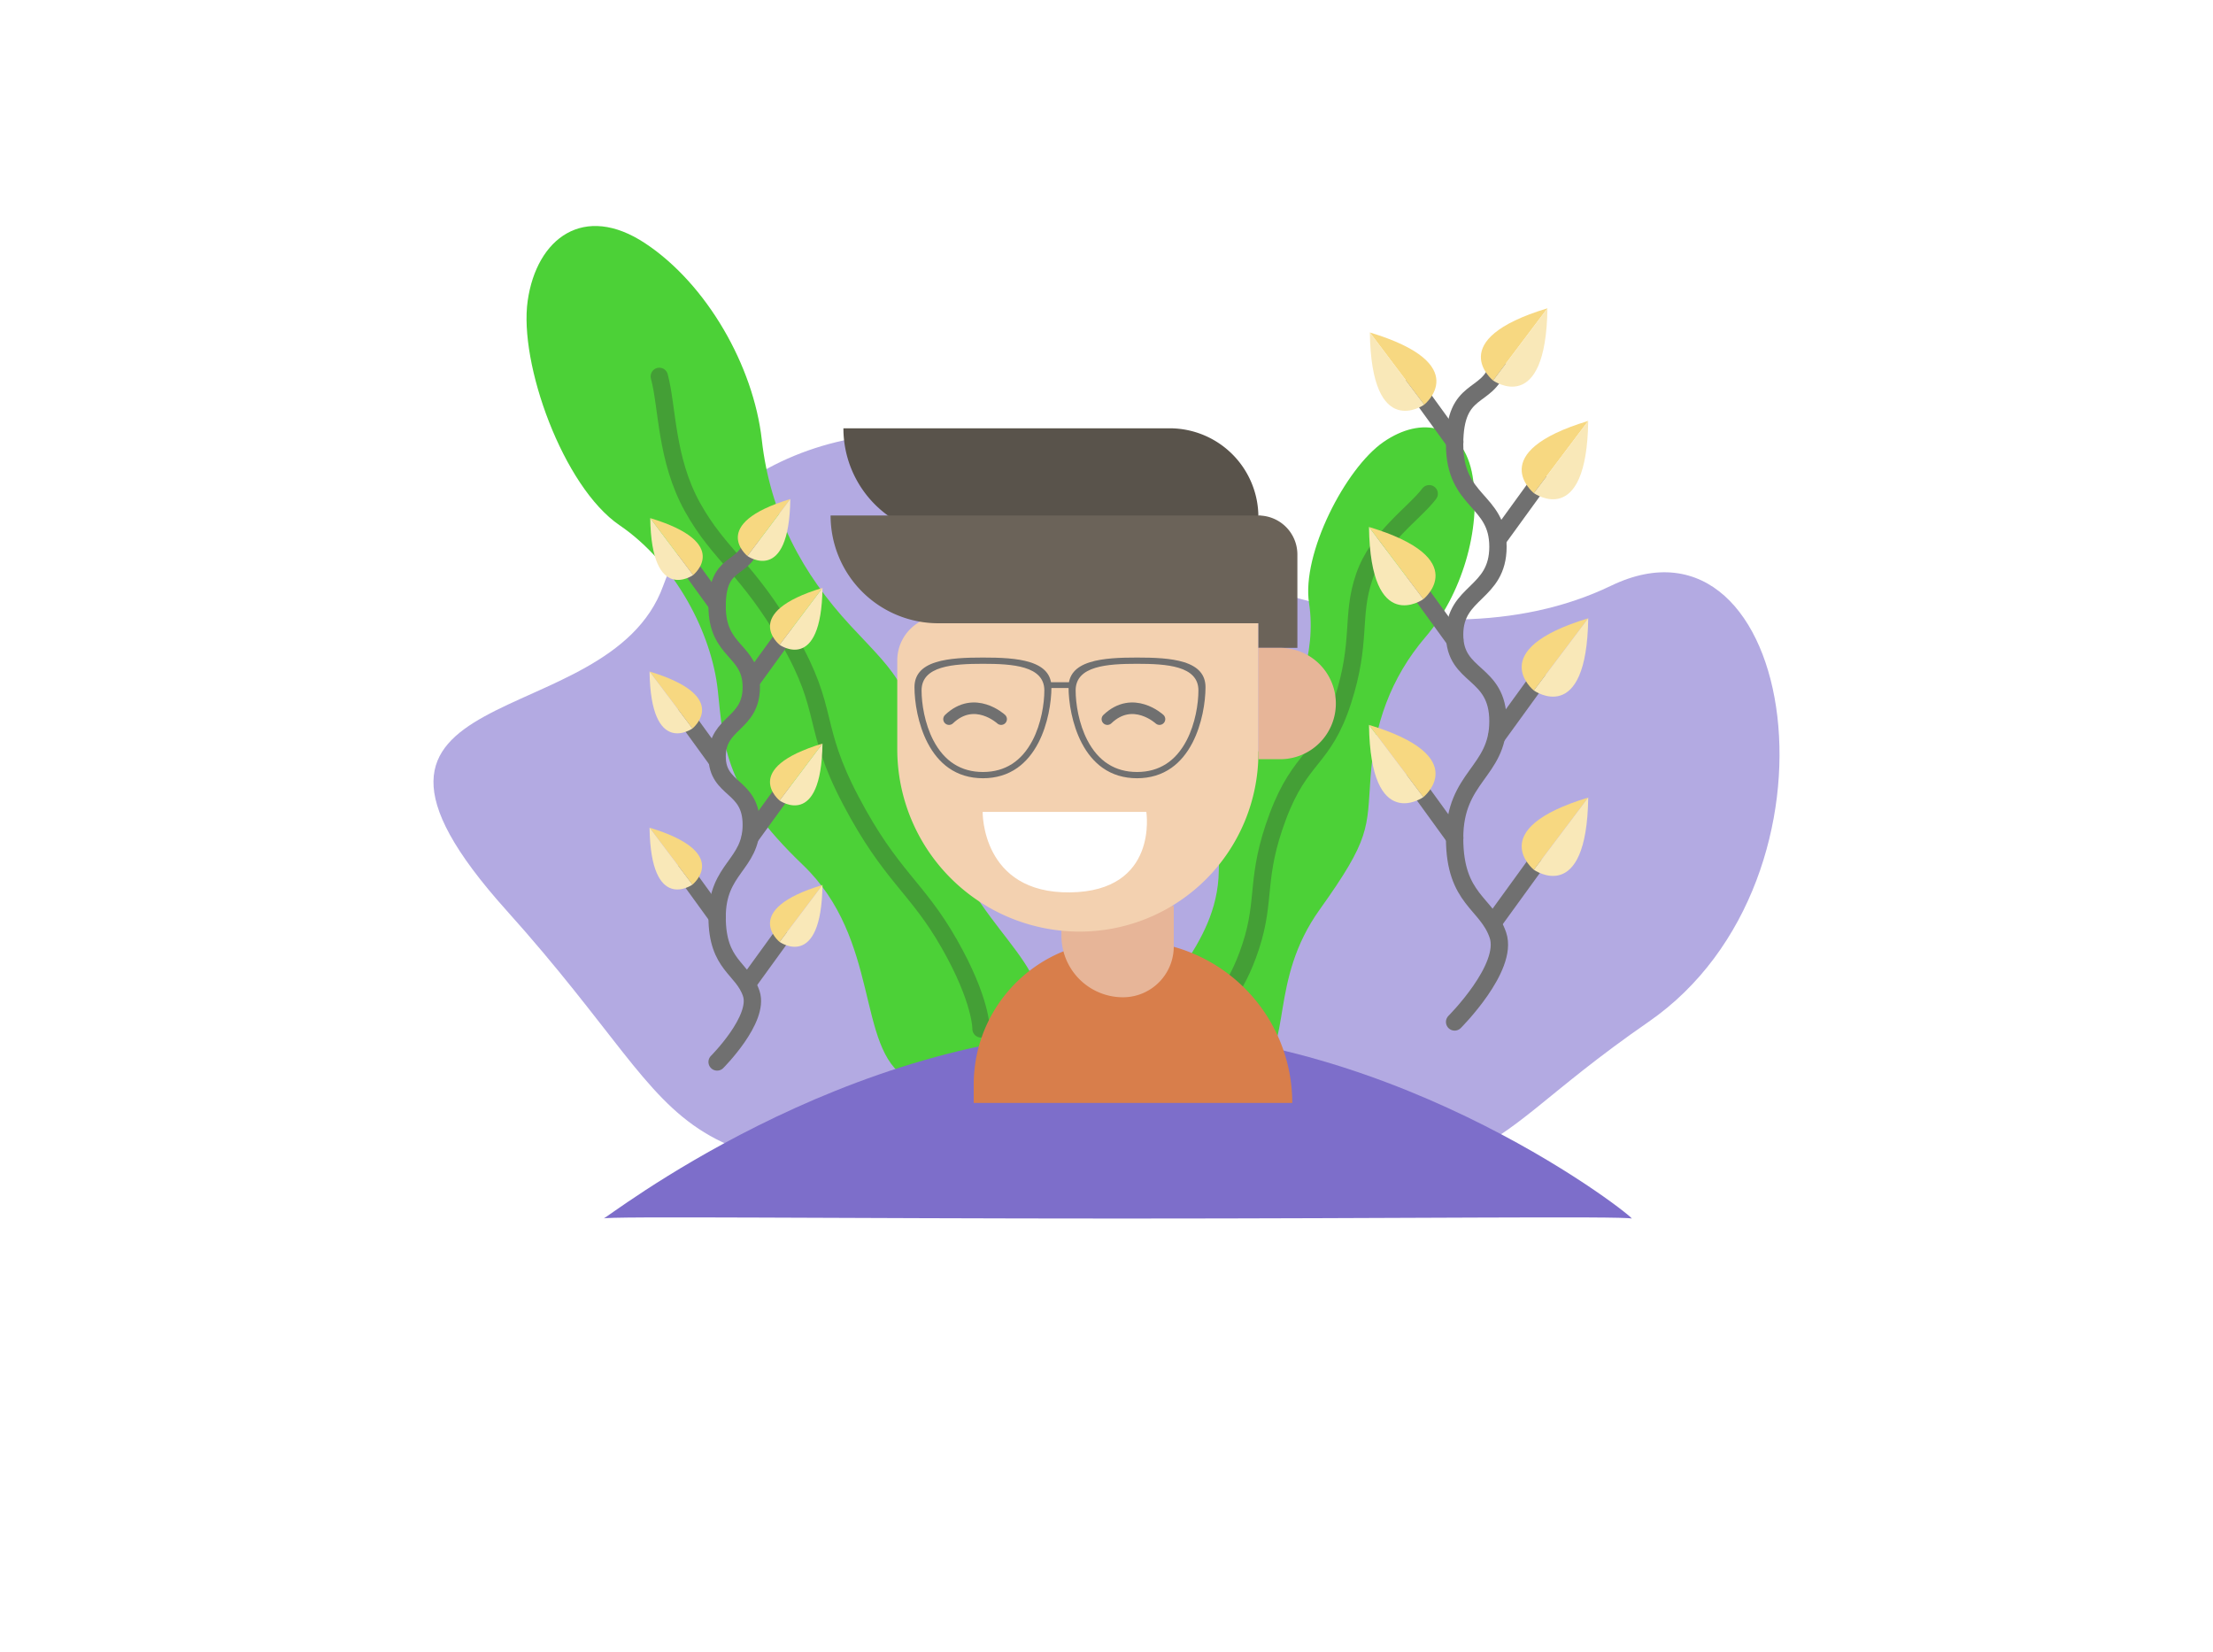 <svg xmlns="http://www.w3.org/2000/svg" xmlns:xlink="http://www.w3.org/1999/xlink" width="382.897" height="285.808" viewBox="0 0 382.897 285.808">
  <defs>
    <filter id="Bg" x="0" y="0" width="382.897" height="279.319" filterUnits="userSpaceOnUse">
      <feOffset dy="20" input="SourceAlpha"/>
      <feGaussianBlur stdDeviation="25" result="blur"/>
      <feFlood flood-opacity="0.502"/>
      <feComposite operator="in" in2="blur"/>
      <feComposite in="SourceGraphic"/>
    </filter>
    <filter id="Base" x="29.409" y="103.296" width="327.922" height="182.512" filterUnits="userSpaceOnUse">
      <feOffset dy="20" input="SourceAlpha"/>
      <feGaussianBlur stdDeviation="25" result="blur-2"/>
      <feFlood flood-opacity="0.502"/>
      <feComposite operator="in" in2="blur-2"/>
      <feComposite in="SourceGraphic"/>
    </filter>
  </defs>
  <g id="myAvtarSmiling" transform="translate(-5532.608 116.408)">
    <g id="Group_15" data-name="Group 15" transform="translate(5607.607 -90.307)">
      <g id="My_Avatar" data-name="My Avatar" transform="translate(0 0)">
        <g id="BG-2" data-name="BG" transform="translate(0 0)">
          <g transform="matrix(1, 0, 0, 1, -75, -26.1)" filter="url(#Bg)">
            <path id="Bg-3" data-name="Bg" d="M1849.742,2044.594c18.982,15.291,64.785,34,97.018,18.455s42.371,50.648,6.517,75.43-19.449,28.305-97.94,27.437-62.862-5.731-99.677-46.713,17.628-29.791,27.118-56.154S1830.76,2029.3,1849.742,2044.594Z" transform="translate(-1668.03 -1981.71)" fill="#b3aae2"/>
          </g>
          <g id="Bg_stuff" data-name="Bg stuff" transform="translate(6.153 0)">
            <g id="Group_6" data-name="Group 6" transform="translate(0)">
              <g id="Small_leaf" data-name="Small leaf" transform="translate(156.013 43.65) rotate(21)">
                <path id="Path_92" data-name="Path 92" d="M4.446,5.506c-4.489,6.609-6.3,23.121-2,30.635S6.9,53.652,4.446,60.4s-4.753,11.653,0,24.533-4.14,23.8,0,30.053,14.566,6.248,18.706,0-3.833-15.333,0-30.053,2.607-15.946,0-24.533-2.952-17.2.209-26.082,2.374-20.772-2.355-28.811S8.936-1.1,4.446,5.506Z" transform="translate(0 0)" fill="#4cd137"/>
                <path id="Path_97" data-name="Path 97" d="M6.619,0C5.279,4.113.672,9.945.672,17.227S3.946,27.9,4.141,38.8.329,50.012.022,61.337,2.771,75.434,2.91,84.1.577,96,.577,96" transform="matrix(0.999, -0.035, 0.035, 0.999, 8.446, 11.226)" fill="none" stroke="#449f36" stroke-linecap="round" stroke-width="3"/>
              </g>
              <g id="Group_5" data-name="Group 5" transform="translate(0 10.522) rotate(-7)">
                <g id="Big_leaf" data-name="Big leaf" transform="translate(0 0)">
                  <path id="Path_95" data-name="Path 95" d="M6.078,7.527C-.058,16.561-2.53,39.134,3.339,49.405s6.093,23.939,2.74,33.161-6.5,15.93,0,33.537-5.659,32.542,0,41.083,19.913,8.542,25.572,0-5.24-20.961,0-41.083,3.563-21.8,0-33.537-4.035-23.51.285-35.655,3.245-28.4-3.22-39.385S12.215-1.508,6.078,7.527Z" transform="translate(0 11.389) rotate(-19)" fill="#4cd137"/>
                  <path id="Path_98" data-name="Path 98" d="M6.619,0C5.279,5.386.672,13.022.672,22.558S3.946,36.53,4.141,50.809.329,65.491.022,80.321s2.75,18.46,2.889,29.809S.577,125.717.577,125.717" transform="translate(23.069 34.77) rotate(-22)" fill="none" stroke="#449f36" stroke-linecap="round" stroke-width="3"/>
                </g>
              </g>
            </g>
            <g id="Small_plant" data-name="Small plant" transform="translate(28.097 57.875)">
              <path id="Path_96" data-name="Path 96" d="M1307.151,2671.024c-1.478,4.534-5.912,2.542-5.912,10.57s5.912,7.48,5.912,13.974-5.912,6.047-5.912,12,5.912,4.882,5.912,11.824-5.912,7.524-5.912,15.945,4.434,8.824,5.912,13.258-5.912,11.824-5.912,11.824" transform="translate(-1286.411 -2660.678)" fill="none" stroke="#707070" stroke-linecap="round" stroke-width="3"/>
              <line id="Line_6" data-name="Line 6" y1="7.841" x2="5.685" transform="translate(20.091 78.345)" fill="none" stroke="#707070" stroke-linecap="round" stroke-width="3"/>
              <line id="Line_9" data-name="Line 9" x1="5.685" y1="7.841" transform="translate(9.153 66.78)" fill="none" stroke="#707070" stroke-linecap="round" stroke-width="3"/>
              <line id="Line_10" data-name="Line 10" x1="5.685" y1="7.841" transform="translate(9.153 39.768)" fill="none" stroke="#707070" stroke-linecap="round" stroke-width="3"/>
              <line id="Line_11" data-name="Line 11" x1="5.685" y1="7.841" transform="translate(9.153 12.757)" fill="none" stroke="#707070" stroke-linecap="round" stroke-width="3"/>
              <line id="Line_7" data-name="Line 7" y1="7.841" x2="5.685" transform="translate(20.561 52.98)" fill="none" stroke="#707070" stroke-linecap="round" stroke-width="3"/>
              <line id="Line_8" data-name="Line 8" y1="7.841" x2="5.685" transform="translate(20.757 26.008)" fill="none" stroke="#707070" stroke-linecap="round" stroke-width="3"/>
              <g id="Group_7" data-name="Group 7" transform="matrix(0.799, -0.602, 0.602, 0.799, 0, 34.559)">
                <path id="Path_99" data-name="Path 99" d="M0,0C8.834,12.071,0,12.333,0,12.333Z" transform="translate(3.924 0)" fill="#f7d881"/>
                <path id="Path_100" data-name="Path 100" d="M3.926,0c-8.834,12.071,0,12.333,0,12.333Z" transform="translate(0 0)" fill="#f9e8b8"/>
              </g>
              <g id="Group_8" data-name="Group 8" transform="matrix(0.799, -0.602, 0.602, 0.799, 0.118, 8.018)">
                <path id="Path_99-2" data-name="Path 99" d="M0,0C8.834,12.071,0,12.333,0,12.333Z" transform="translate(3.924 0)" fill="#f7d881"/>
                <path id="Path_100-2" data-name="Path 100" d="M3.926,0c-8.834,12.071,0,12.333,0,12.333Z" transform="translate(0 0)" fill="#f9e8b8"/>
              </g>
              <g id="Group_9" data-name="Group 9" transform="matrix(0.799, -0.602, 0.602, 0.799, 0, 61.571)">
                <path id="Path_99-3" data-name="Path 99" d="M0,0C8.834,12.071,0,12.333,0,12.333Z" transform="translate(3.924 0)" fill="#f7d881"/>
                <path id="Path_100-3" data-name="Path 100" d="M3.926,0c-8.834,12.071,0,12.333,0,12.333Z" transform="translate(0 0)" fill="#f9e8b8"/>
              </g>
              <g id="Group_10" data-name="Group 10" transform="matrix(-0.799, -0.602, 0.602, -0.799, 28.773, 81.339)">
                <path id="Path_99-4" data-name="Path 99" d="M0,12.333C8.834.262,0,0,0,0Z" transform="translate(3.924 0)" fill="#f7d881"/>
                <path id="Path_100-4" data-name="Path 100" d="M3.926,12.333C-4.908.262,3.926,0,3.926,0Z" transform="translate(0 0)" fill="#f9e8b8"/>
              </g>
              <g id="Group_11" data-name="Group 11" transform="matrix(-0.799, -0.602, 0.602, -0.799, 28.773, 56.876)">
                <path id="Path_99-5" data-name="Path 99" d="M0,12.333C8.834.262,0,0,0,0Z" transform="translate(3.924 0)" fill="#f7d881"/>
                <path id="Path_100-5" data-name="Path 100" d="M3.926,12.333C-4.908.262,3.926,0,3.926,0Z" transform="translate(0 0)" fill="#f9e8b8"/>
              </g>
              <g id="Group_12" data-name="Group 12" transform="matrix(-0.799, -0.602, 0.602, -0.799, 28.773, 29.942)">
                <path id="Path_99-6" data-name="Path 99" d="M0,12.333C8.834.262,0,0,0,0Z" transform="translate(3.924 0)" fill="#f7d881"/>
                <path id="Path_100-6" data-name="Path 100" d="M3.926,12.333C-4.908.262,3.926,0,3.926,0Z" transform="translate(0 0)" fill="#f9e8b8"/>
              </g>
              <g id="Group_14" data-name="Group 14" transform="matrix(-0.799, -0.602, 0.602, -0.799, 23.206, 14.574)">
                <path id="Path_99-7" data-name="Path 99" d="M0,12.333C8.834.262,0,0,0,0Z" transform="translate(3.924 0)" fill="#f7d881"/>
                <path id="Path_100-7" data-name="Path 100" d="M3.926,12.333C-4.908.262,3.926,0,3.926,0Z" transform="translate(0 0)" fill="#f9e8b8"/>
              </g>
            </g>
            <g id="Big_plant" data-name="Big plant" transform="translate(151.735 24.244)">
              <path id="Path_96-2" data-name="Path 96" d="M1308.734,2671.024c-1.874,5.749-7.5,3.223-7.5,13.4s7.5,9.482,7.5,17.716-7.5,7.666-7.5,15.217,7.5,6.189,7.5,14.99-7.5,9.539-7.5,20.214,5.621,11.186,7.5,16.807-7.5,14.99-7.5,14.99" transform="translate(-1282.441 -2657.908)" fill="none" stroke="#707070" stroke-linecap="round" stroke-width="3"/>
              <line id="Line_6-2" data-name="Line 6" y1="9.94" x2="7.207" transform="translate(25.47 99.323)" fill="none" stroke="#707070" stroke-linecap="round" stroke-width="3"/>
              <line id="Line_9-2" data-name="Line 9" x1="7.207" y1="9.94" transform="translate(11.604 84.661)" fill="none" stroke="#707070" stroke-linecap="round" stroke-width="3"/>
              <line id="Line_10-2" data-name="Line 10" x1="7.207" y1="9.94" transform="translate(11.604 50.417)" fill="none" stroke="#707070" stroke-linecap="round" stroke-width="3"/>
              <line id="Line_11-2" data-name="Line 11" x1="7.207" y1="9.94" transform="translate(11.604 16.172)" fill="none" stroke="#707070" stroke-linecap="round" stroke-width="3"/>
              <line id="Line_7-2" data-name="Line 7" y1="9.94" x2="7.207" transform="translate(26.067 67.166)" fill="none" stroke="#707070" stroke-linecap="round" stroke-width="3"/>
              <line id="Line_8-2" data-name="Line 8" y1="9.94" x2="7.207" transform="translate(26.315 32.971)" fill="none" stroke="#707070" stroke-linecap="round" stroke-width="3"/>
              <g id="Group_7-2" data-name="Group 7" transform="matrix(0.799, -0.602, 0.602, 0.799, 0, 43.813)">
                <path id="Path_99-8" data-name="Path 99" d="M0,0C11.2,15.3,0,15.635,0,15.635Z" transform="translate(4.975 0)" fill="#f7d881"/>
                <path id="Path_100-8" data-name="Path 100" d="M4.978,0c-11.2,15.3,0,15.635,0,15.635Z" transform="translate(0 0)" fill="#f9e8b8"/>
              </g>
              <g id="Group_8-2" data-name="Group 8" transform="matrix(0.799, -0.602, 0.602, 0.799, 0.149, 10.164)">
                <path id="Path_99-9" data-name="Path 99" d="M0,0C11.2,15.3,0,15.635,0,15.635Z" transform="translate(4.975 0)" fill="#f7d881"/>
                <path id="Path_100-9" data-name="Path 100" d="M4.978,0c-11.2,15.3,0,15.635,0,15.635Z" transform="translate(0 0)" fill="#f9e8b8"/>
              </g>
              <g id="Group_9-2" data-name="Group 9" transform="matrix(0.799, -0.602, 0.602, 0.799, 0, 78.057)">
                <path id="Path_99-10" data-name="Path 99" d="M0,0C11.2,15.3,0,15.635,0,15.635Z" transform="translate(4.975 0)" fill="#f7d881"/>
                <path id="Path_100-10" data-name="Path 100" d="M4.978,0c-11.2,15.3,0,15.635,0,15.635Z" transform="translate(0 0)" fill="#f9e8b8"/>
              </g>
              <g id="Group_10-2" data-name="Group 10" transform="matrix(-0.799, -0.602, 0.602, -0.799, 36.477, 103.119)">
                <path id="Path_99-11" data-name="Path 99" d="M0,15.635C11.2.333,0,0,0,0Z" transform="translate(4.975 0)" fill="#f7d881"/>
                <path id="Path_100-11" data-name="Path 100" d="M4.978,15.635C-6.222.333,4.978,0,4.978,0Z" transform="translate(0 0)" fill="#f9e8b8"/>
              </g>
              <g id="Group_11-2" data-name="Group 11" transform="matrix(-0.799, -0.602, 0.602, -0.799, 36.477, 72.105)">
                <path id="Path_99-12" data-name="Path 99" d="M0,15.635C11.2.333,0,0,0,0Z" transform="translate(4.975 0)" fill="#f7d881"/>
                <path id="Path_100-12" data-name="Path 100" d="M4.978,15.635C-6.222.333,4.978,0,4.978,0Z" transform="translate(0 0)" fill="#f9e8b8"/>
              </g>
              <g id="Group_12-2" data-name="Group 12" transform="matrix(-0.799, -0.602, 0.602, -0.799, 36.477, 37.96)">
                <path id="Path_99-13" data-name="Path 99" d="M0,15.635C11.2.333,0,0,0,0Z" transform="translate(4.975 0)" fill="#f7d881"/>
                <path id="Path_100-13" data-name="Path 100" d="M4.978,15.635C-6.222.333,4.978,0,4.978,0Z" transform="translate(0 0)" fill="#f9e8b8"/>
              </g>
              <g id="Group_14-2" data-name="Group 14" transform="matrix(-0.799, -0.602, 0.602, -0.799, 29.419, 18.476)">
                <path id="Path_99-14" data-name="Path 99" d="M0,15.635C11.2.333,0,0,0,0Z" transform="translate(4.975 0)" fill="#f7d881"/>
                <path id="Path_100-14" data-name="Path 100" d="M4.978,15.635C-6.222.333,4.978,0,4.978,0Z" transform="translate(0 0)" fill="#f9e8b8"/>
              </g>
            </g>
          </g>
          <g transform="matrix(1, 0, 0, 1, -75, -26.1)" filter="url(#Base)">
            <path id="Base-2" data-name="Base" d="M62.964,288.679c48.259,0,89.486,32.959,88.131,32.508s-39.873,0-88.131,0-89.758-.451-89.758,0S14.7,288.679,62.964,288.679Z" transform="translate(131.2 -130.38)" fill="#7d6eca"/>
          </g>
        </g>
      </g>
      <g id="ME" transform="translate(68.71 47.994)">
        <g id="Me-2" data-name="Me" transform="translate(0 0)">
          <path id="Body" d="M24.852,0h2.219A28.047,28.047,0,0,1,55.117,28.047v0a0,0,0,0,1,0,0H0a0,0,0,0,1,0,0v-3.2A24.852,24.852,0,0,1,24.852,0Z" transform="translate(24.763 88.667)" fill="#d87e4b"/>
          <path id="Neck" d="M0,0H19.438a0,0,0,0,1,0,0V7.012A8.787,8.787,0,0,1,10.651,15.8h0A10.651,10.651,0,0,1,0,5.148V0A0,0,0,0,1,0,0Z" transform="translate(39.94 82.632)" fill="#e7b598"/>
          <path id="Face" d="M7.664,0h54.82a0,0,0,0,1,0,0V23.658A30.927,30.927,0,0,1,31.558,54.585h0A31.558,31.558,0,0,1,0,23.027V7.664A7.664,7.664,0,0,1,7.664,0Z" transform="translate(11.538 32.485)" fill="#f3d1b0"/>
          <g id="Hair">
            <path id="Rectangle_12" data-name="Rectangle 12" d="M0,0H56.449A15.355,15.355,0,0,1,71.8,15.355v3.284a0,0,0,0,1,0,0H18.639A18.639,18.639,0,0,1,0,0V0A0,0,0,0,1,0,0Z" transform="translate(2.219)" fill="#59534b"/>
            <path id="Rectangle_13" data-name="Rectangle 13" d="M0,0H73.373A6.507,6.507,0,0,1,79.88,6.507V18.639a0,0,0,0,1,0,0H18.639A18.639,18.639,0,0,1,0,0V0A0,0,0,0,1,0,0Z" transform="translate(0 15.089)" fill="#6b6359"/>
            <path id="Rectangle_18" data-name="Rectangle 18" d="M0,0H0A6.745,6.745,0,0,1,6.745,6.745V22.9a0,0,0,0,1,0,0H0a0,0,0,0,1,0,0V0A0,0,0,0,1,0,0Z" transform="translate(74.022 15.089)" fill="#6b6359"/>
          </g>
          <path id="Ear" d="M0,0H3.772A9.63,9.63,0,0,1,13.4,9.63v0a9.63,9.63,0,0,1-9.63,9.63H0a0,0,0,0,1,0,0V0A0,0,0,0,1,0,0Z" transform="translate(74.022 37.988)" fill="#e7b598"/>
          <path id="Smile" d="M3195.45,2126.7h28.319s2.172,13.731-13.2,13.92S3195.45,2126.7,3195.45,2126.7Z" transform="translate(-3169.138 -2060.334)" fill="#fff"/>
        </g>
        <g id="Glasses2" transform="translate(14.516 39.66)">
          <g id="Subtraction_45" data-name="Subtraction 45" transform="translate(0 0)" fill="#fff">
            <path d="M 11.848 20.38 C 9.686 20.38 7.777 19.805 6.176 18.672 C 4.801 17.698 3.637 16.307 2.714 14.535 C 1.082 11.399 0.5 7.623 0.5 5.135 C 0.5 3.227 1.565 2.004 3.852 1.286 C 6.052 0.595 8.995 0.5 11.848 0.5 C 14.701 0.5 17.644 0.595 19.844 1.286 C 22.131 2.004 23.196 3.227 23.196 5.135 C 23.196 7.623 22.614 11.399 20.982 14.535 C 20.06 16.306 18.895 17.698 17.52 18.672 C 15.919 19.805 14.01 20.38 11.848 20.38 Z M 11.848 0.581 C 9.245 0.581 6.549 0.67 4.463 1.312 C 1.984 2.075 0.727 3.546 0.727 5.684 C 0.727 8.027 1.277 11.586 2.819 14.549 C 4.806 18.365 7.844 20.299 11.848 20.299 C 15.852 20.299 18.89 18.365 20.877 14.549 C 22.42 11.586 22.969 8.027 22.969 5.684 C 22.969 3.546 21.712 2.075 19.233 1.312 C 17.147 0.67 14.451 0.581 11.848 0.581 Z" stroke="none"/>
            <path d="M 11.848 20.88 C 9.58 20.88 7.574 20.274 5.887 19.08 C 4.447 18.06 3.23 16.609 2.271 14.766 C 0.597 11.55 1.970520088434569e-06 7.682 1.970520088434569e-06 5.135 C 1.970520088434569e-06 3.006 1.211 1.591 3.702 0.809 C 5.967 0.098 8.955 3.63952631232678e-06 11.848 3.63952631232678e-06 C 14.74 3.63952631232678e-06 17.729 0.098 19.994 0.809 C 22.485 1.591 23.696 3.006 23.696 5.135 C 23.696 7.682 23.099 11.55 21.425 14.766 C 20.466 16.608 19.249 18.06 17.809 19.08 C 16.121 20.274 14.116 20.88 11.848 20.88 Z M 11.848 1.081 C 6.709 1.081 1.227 1.437 1.227 5.684 C 1.227 7.968 1.762 11.435 3.263 14.318 C 5.157 17.955 8.045 19.799 11.848 19.799 C 15.651 19.799 18.54 17.955 20.433 14.318 C 21.934 11.435 22.469 7.968 22.469 5.684 C 22.469 1.437 16.987 1.081 11.848 1.081 Z" stroke="none" fill="#707070"/>
          </g>
          <g id="Subtraction_44" data-name="Subtraction 44" transform="translate(26.658 0)" fill="#fff">
            <path d="M 11.848 20.38 C 9.686 20.38 7.777 19.805 6.176 18.672 C 4.801 17.698 3.637 16.307 2.714 14.535 C 1.082 11.399 0.5 7.623 0.5 5.135 C 0.5 3.227 1.565 2.004 3.852 1.286 C 6.052 0.595 8.995 0.5 11.848 0.5 C 14.701 0.5 17.644 0.595 19.844 1.286 C 22.131 2.004 23.196 3.227 23.196 5.135 C 23.196 7.623 22.614 11.399 20.982 14.535 C 20.06 16.306 18.895 17.698 17.52 18.672 C 15.919 19.805 14.01 20.38 11.848 20.38 Z M 11.848 0.581 C 9.245 0.581 6.549 0.67 4.463 1.312 C 1.984 2.075 0.727 3.546 0.727 5.684 C 0.727 8.027 1.277 11.586 2.819 14.549 C 4.806 18.365 7.844 20.299 11.848 20.299 C 15.852 20.299 18.89 18.365 20.877 14.549 C 22.42 11.586 22.969 8.027 22.969 5.684 C 22.969 3.546 21.712 2.075 19.233 1.312 C 17.147 0.67 14.451 0.581 11.848 0.581 Z" stroke="none"/>
            <path d="M 11.848 20.88 C 9.58 20.88 7.574 20.274 5.887 19.08 C 4.447 18.06 3.23 16.609 2.271 14.766 C 0.597 11.55 1.970520088434569e-06 7.682 1.970520088434569e-06 5.135 C 1.970520088434569e-06 3.006 1.211 1.591 3.702 0.809 C 5.967 0.098 8.955 3.63952631232678e-06 11.848 3.63952631232678e-06 C 14.74 3.63952631232678e-06 17.729 0.098 19.994 0.809 C 22.485 1.591 23.696 3.006 23.696 5.135 C 23.696 7.682 23.099 11.55 21.425 14.766 C 20.466 16.608 19.249 18.06 17.809 19.08 C 16.121 20.274 14.116 20.88 11.848 20.88 Z M 11.848 1.081 C 6.709 1.081 1.227 1.437 1.227 5.684 C 1.227 7.968 1.762 11.435 3.263 14.318 C 5.157 17.955 8.045 19.799 11.848 19.799 C 15.651 19.799 18.54 17.955 20.433 14.318 C 21.934 11.435 22.469 7.968 22.469 5.684 C 22.469 1.437 16.987 1.081 11.848 1.081 Z" stroke="none" fill="#707070"/>
          </g>
          <line id="Line_15" data-name="Line 15" x2="3.702" transform="translate(23.326 4.765)" fill="none" stroke="#707070" stroke-linecap="round" stroke-width="1"/>
        </g>
      </g>
    </g>
    <g id="happyEyes" transform="translate(5696.81 5.737)">
      <path id="Path_196" data-name="Path 196" d="M0,2.273c4.045-4.606,8.985-.786,8.985-.786" transform="matrix(0.996, 0.087, -0.087, 0.996, 0.198, 0)" fill="none" stroke="#707070" stroke-linecap="round" stroke-width="2"/>
      <path id="Path_197" data-name="Path 197" d="M0,2.273c4.045-4.606,8.985-.786,8.985-.786" transform="matrix(0.996, 0.087, -0.087, 0.996, 27.596, 0)" fill="none" stroke="#707070" stroke-linecap="round" stroke-width="2"/>
    </g>
  </g>
</svg>
